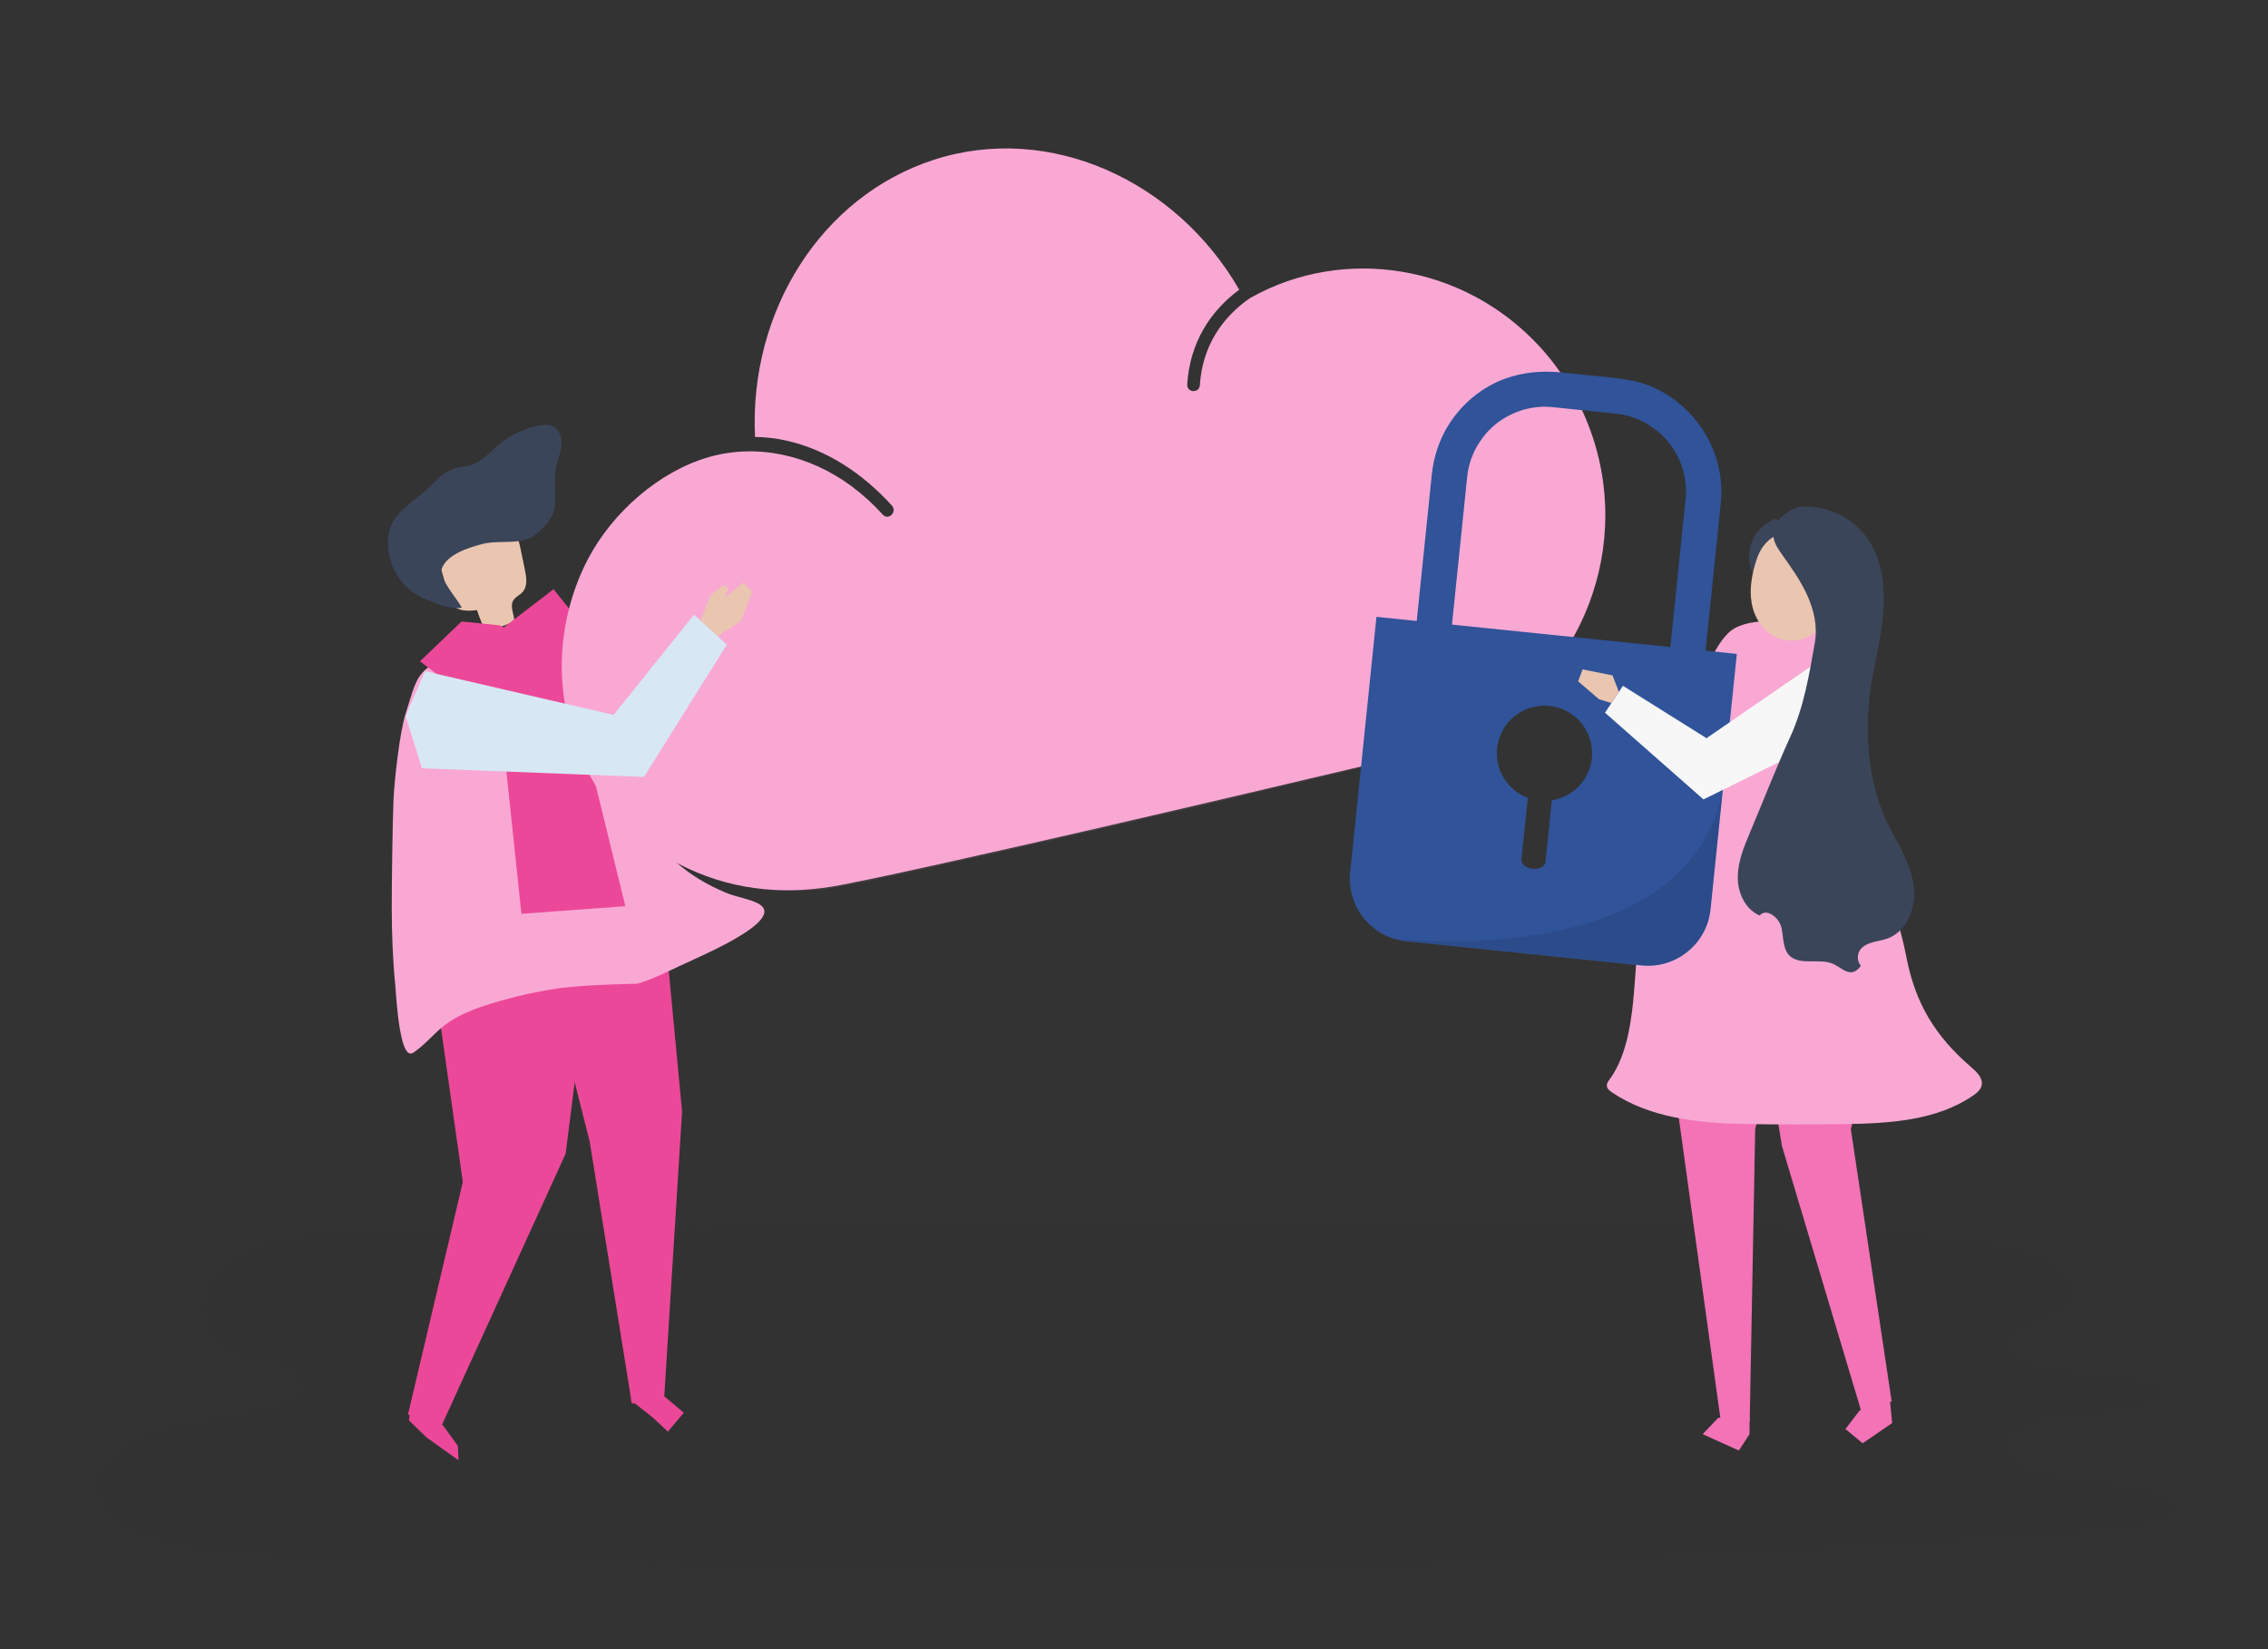 <?xml version="1.0" encoding="utf-8"?>
<!-- Generator: Adobe Illustrator 25.0.0, SVG Export Plug-In . SVG Version: 6.00 Build 0)  -->
<svg version="1.1" xmlns="http://www.w3.org/2000/svg" xmlns:xlink="http://www.w3.org/1999/xlink" x="0px" y="0px"
	 viewBox="0 0 1100 800" style="enable-background:new 0 0 1100 800;" xml:space="preserve">
<rect x="0" y="0" width="1100" height="800" fill="#333333" stroke="none"/>
<style type="text/css">
	.st0{fill:none;}
	.st1{opacity:0.04;fill:#272525;}
	.st2{fill:#EC4899;}
	.st3{fill:#EAC5B0;}
	.st4{fill:#3B455A;}
	.st5{fill:#F9A8D4;}
	.st6{opacity:0.1;fill:#F9A8D4;}
	.st7{fill:#F472B6;}
	.st8{fill:#305399;}
	.st9{opacity:0.1;}
	.st10{fill:#D7E8F4;}
	.st11{fill:#F7F7F7;}
</style>
<g id="background">
	<rect class="st0" width="1100" height="800"/>
</g>
<g id="object">
	<g>
		<path class="st1" d="M278.34,596.44c-20.42,0.4-40.85,0.71-61.26,0.79c-36.38,0.14-84.08-6.58-111.23,19
			c-13.67,12.88-9.17,38.58,12.52,43.13c6.14,1.29,12.75,1.15,18.5,3.34c5.76,2.19,10.32,8.17,7.13,12.73
			c-1.63,2.33-4.78,3.58-7.79,4.56c-19.07,6.2-40.2,6.98-59.17,13.39c-45.07,15.22-37.29,45.81,3.68,55.68
			c36.85,8.88,77.83,7.65,115.82,8.25c222.34,3.52,445.28,7.7,666.38-4.16c47.68-2.56,95.09-5.79,142.57-8.8
			c21.73-1.38,48.92-4.97,49.01-13.01c0.06-5.6-14.28-9.78-28.42-11.97c-24.76-3.83-57.09-7.16-52.41-19.69
			c1.71-4.57,9.77-8.76,20.96-10.9c8.65-1.65,18.59-2.09,27.97-3.09c9.37-1,18.99-2.83,22.93-6.08c10.61-8.78-16.12-14-34.93-14.8
			c-22.54-0.96-40.91-7.13-33.14-16.44c5.41-6.48,23.02-10.87,28.38-17.36c2.15-2.61,2.15-5.42,0.72-8.09
			c-14.3-26.73-89.03-24.44-116.88-26.44c-51.52-3.7-103.27-4.41-154.95-4.74c-117.24-0.75-234.48,0.5-351.69,2.45
			C348.14,594.77,313.24,595.75,278.34,596.44z"/>
		<g>
			<g>
				<g>
					<polygon class="st2" points="198.32,689.02 206.99,697.38 222.37,708.38 222.05,701.36 215.03,691.68 199.65,680.67 					"/>
					<polygon class="st2" points="212.15,432.7 208.12,458.07 224.47,573.38 197.87,686.19 213.92,692.14 274.34,559.63 
						279.57,518.37 277.26,432.16 					"/>
				</g>
				<g>
					<polygon class="st2" points="320.64,431.69 330.81,539.17 322.04,679.57 306.45,680.86 285.99,553.69 254.03,427.46 					"/>
					<polygon class="st2" points="316.36,687.43 323.92,694.46 331.65,685.33 322.52,677.6 305.66,679 					"/>
				</g>
				<g>
					<path class="st3" d="M249.48,301.56c-4.56,1.72-9.12,3.44-13.68,5.17c-1.77-3.46-3.26-7.07-4.45-10.77
						c-4.25,0.52-9.39,0.68-11.9-2.79c-0.79-1.1-1.19-2.42-1.57-3.71c-1.59-5.35-3.18-10.7-4.77-16.05c-0.55-1.85-1.1-3.76-0.9-5.68
						c0.36-3.37,2.96-6.05,5.69-8.05c6.98-5.1,16.11-7.57,24.5-5.5c2.23,0.55,4.45,1.44,6.11,3.04c2.55,2.46,3.39,6.16,4.1,9.63
						c0.66,3.21,1.32,6.41,1.98,9.62c0.76,3.69,1.36,8.01-1.18,10.79c-1.35,1.48-3.41,2.26-4.45,3.97
						C247.14,294.25,249.47,298.03,249.48,301.56z"/>
					<path class="st4" d="M269.19,230.59c0.14-1.6,0.36-3.19,0.71-4.75c0.76-3.38,2.15-6.64,2.4-10.1c0.25-3.46-0.99-7.36-4.11-8.89
						c-2.01-0.99-4.38-0.8-6.58-0.42c-7.26,1.27-14.16,4.53-19.76,9.33c-5.33,4.57-9.51,9.84-16.79,10.59
						c-6.83,0.7-10.57,3.64-15.53,8.78c-5.37,5.56-13.86,10.44-18.13,16.65c-1.79,2.59-2.69,5.71-3.05,8.84
						c-1.25,10.84,4.32,22.17,13.67,27.79c2.1,1.26,4.35,2.25,6.63,3.13c4.73,1.81,10.45,4.11,15.3,3.25
						c-1.77-3.84-11.14-14.07-9.77-18.62c2.18-7.21,13.46-10.66,19.79-12.28c6.9-1.77,14.66-0.1,21.32-2.22
						c4.79-1.53,9.4-6.53,12.05-10.71C270.61,245.81,268.68,236.44,269.19,230.59z"/>
				</g>
				<path class="st5" d="M192.53,488.08c0.93,9.81,2.79,22.96,6.6,23c0.71,0.01,1.35-0.42,1.93-0.83c6.08-4.31,10.1-9.84,16.1-14.02
					c6.29-4.38,13.75-7.19,21.13-9.41c11.02-3.38,22.39-6,33.84-7.55c12.43-1.68,36.98-2.07,36.98-2.07c6.87-2,13.27-5.2,19.72-8.22
					c11.08-5.2,22.45-9.96,32.64-16.61c3.27-2.13,12.24-8.36,8.28-12.58c-3-3.19-12.07-4.51-16.29-6.19
					c-13.74-5.49-26.04-13.6-34.87-25.68c-12.1-16.55-20.81-38.16-27.46-57.5c-1.23-3.58-2.37-7.19-3.46-10.82
					c-0.62-2.06-1.55-10.01-3.24-11.15c-17.15-11.56-23.1-22.75-41.62-17.62c-42.26,11.71-38.98,13.26-46.11,35.47
					c-2.87,8.93-5.43,32.32-5.84,41.61c-0.49,11.25-0.87,41.34-0.86,52.6c0.02,12.56,0.49,25.12,1.74,37.62
					C191.85,479.52,192.09,483.42,192.53,488.08z"/>
				<g>
					<polygon class="st2" points="268.46,285.84 291.92,315.02 218.45,345.9 209.05,331.4 					"/>
					<polygon class="st2" points="223.9,301.46 242.27,303.34 273.66,318.58 303.3,439.59 252.89,443.28 241.73,337.52 
						212.48,327.51 203.7,320.79 					"/>
				</g>
			</g>
			<g>
				<g>
					<path class="st5" d="M746.64,168.02c-36.65-39.78-94.89-48.93-139.97-23.64c-0.08,0.05-0.17,0.07-0.26,0.11
						c-13.51,9.28-23.28,23.39-24.45,42.27c-0.26,4.15-6.4,3.86-6.14-0.32c1.26-20.24,11.21-35.57,25.22-45.9
						c-30.56-53.01-92-81.11-147.92-63.09c-55.03,17.73-89.86,73.84-86.93,134.51c4.99,0.07,10.01,0.62,15.01,1.73
						c19.88,4.41,37.25,16.02,51.34,31.53c2.79,3.07-1.61,7.47-4.38,4.42c-4.63-5.1-9.72-9.75-15.19-13.81
						c-20.33-15.05-45.67-20.87-69.32-14.06c-23.89,6.88-46.67,26.79-58.49,49.44c-13.54,25.95-16.69,57.45-7.26,86.19
						c9.26,28.21,29.7,51.71,55.63,63.83c24.04,11.24,49.31,12.95,74.57,8.03c16.56-3.23,33.04-6.88,49.51-10.54
						c47.08-10.46,94.05-21.4,141-32.41c20.63-4.84,41.25-9.7,61.87-14.57c16.94-4.01,35.1-6.8,50.97-14.18
						c51.9-24.13,80.58-87.14,60.93-145.83C766.94,195.44,758.1,180.45,746.64,168.02z"/>
				</g>
				<path class="st6" d="M772.39,212.44c-0.33-1-0.68-1.99-1.04-2.98c5.32,29.6-2.24,59.69-26.02,79.63
					c-24.43,20.49-51.61,38.81-80.91,49.52c-76.93,28.1-160.71,49.74-240.18,69.74c-25.36,6.41-49.54,10.62-80.89,16.12
					c-0.26,0.04-0.38,0.37-0.57,0.58c18.13,6.47,37.05,8.24,56.23,6.39c3.03-0.39,6.06-0.89,9.09-1.48
					c16.56-3.23,33.04-6.88,49.51-10.54c46.21-10.27,92.31-21,138.39-31.8c5.78-1.37,11.56-2.74,17.33-4.12
					c21.34-5.08,42.68-10.18,64.02-15.29c6.23-1.5,12.62-2.86,19.01-4.31c5.17-1.56,10.24-3.39,15.09-5.64
					C763.36,334.14,792.04,271.13,772.39,212.44z"/>
			</g>
			<g>
				<polygon class="st7" points="916.93,682.43 917.72,690.31 903.4,700.12 895.06,693.21 901.82,684.36 916.14,674.56 				"/>
				<polygon class="st7" points="916.81,441.6 919.21,465.53 897.67,547.7 917.47,679.79 902.8,684.83 864.24,555.85 858.14,518.33 
					858.45,438.92 				"/>
			</g>
			<g>
				<polygon class="st7" points="803.97,468.15 834.61,689.5 848.63,689.51 851.29,547.65 876.92,448.11 				"/>
				<polygon class="st7" points="848.55,691.8 848.54,695.71 843.37,703.65 825.8,695.69 833.39,687.75 848.55,687.76 				"/>
			</g>
			<path class="st5" d="M839.05,306.33c10.59-8.75,36.08-3.69,49.5-3.67c2.77,29.44,8.13,58.85,14.71,87.65
				c5.68,24.89,16.54,49.15,21.36,74.01c4.3,22.16,13.69,38.1,31.37,53.3c2.75,2.37,5.93,5.44,5.1,8.98
				c-0.5,2.13-2.35,3.65-4.16,4.88c-17.85,12.22-40.79,13.47-62.42,13.82c-16.43,0.26-32.86,0.24-49.28-0.08
				c-21.4-0.41-45.2-2.95-63.44-15.34c-1.15-0.78-2.38-1.79-2.47-3.18c-0.07-1.19,0.73-2.23,1.43-3.2
				c12.76-17.6,11.32-46.72,13.82-67.34c2.83-23.26,5.66-46.6,11.24-69.36c3.62-14.77,8.39-29.25,14.24-43.28
				c4.45-10.68,9.77-28.18,18.13-36.4C838.46,306.84,838.75,306.58,839.05,306.33z"/>
			<g>
				<path class="st8" d="M827.09,210.47c-6.07-10.21-15.01-18.11-25.85-22.83c-7.33-3.2-14.98-3.98-22.37-4.74l-21.5-2.21
					c-9.99-1.03-18.98-0.04-27.46,3.02c-10.82,3.91-20.69,11.94-27.1,22.03c-4.64,7.32-7.47,15.58-8.39,24.56l-11.69,113.65
					l17.09,1.76l11.75-114.22c0.46-4.46,1.26-7.46,3.19-11.88c1.5-3.43,4.79-8.24,7.49-10.94c3.61-3.61,6.86-5.86,11.61-8.03
					c4.32-1.98,8.52-2.98,14.02-3.33c0.23-0.01,0.97-0.04,2.82,0.03c0.77,0.03,1.6,0.09,2.61,0.19l30.1,3.1
					c4.55,0.47,7.58,1.28,12,3.2c3.43,1.5,8.24,4.79,10.94,7.5c3.61,3.61,5.86,6.86,8.03,11.61c1.98,4.32,2.98,8.52,3.33,14.02
					c0.01,0.23,0.04,0.97-0.03,2.82c-0.03,0.77-0.09,1.59-0.19,2.58l-11.75,114.25l17.09,1.76l11.75-114.22
					C835.81,232.41,833.21,220.76,827.09,210.47z"/>
				<g>
					<path class="st8" d="M667.6,299.23l-12.75,123.92c-1.72,16.76,10.47,31.75,27.23,33.47l114.08,11.73
						c16.76,1.72,31.75-10.47,33.47-27.23l12.75-123.92L667.6,299.23z M752.65,388.23l-3.07,29.84c-0.23,2.22-3,3.75-6.18,3.42
						l-0.12-0.01c-3.19-0.33-5.58-2.39-5.36-4.61l3.07-29.84c-9.6-3.59-15.96-13.31-14.86-23.99c1.3-12.69,12.65-21.91,25.33-20.61
						c12.69,1.3,21.91,12.65,20.61,25.33C770.98,378.44,762.78,386.66,752.65,388.23z"/>
				</g>
				<path class="st9" d="M677.01,455.39L677.01,455.39c1.63,0.45,3.33,0.78,5.07,0.96l114.08,11.73
					c16.76,1.72,31.75-10.47,33.47-27.23l5.79-56.3C816.27,472.15,677.65,455.37,677.01,455.39z"/>
			</g>
			<polygon class="st3" points="339.75,301.32 344.5,288.66 351.1,283.72 353.3,285.37 351.1,290.32 360.45,282.63 364.84,287.03 
				359.33,301.32 347.83,308.77 			"/>
			<polygon class="st10" points="206.16,325.6 297.63,346.81 336.58,298.2 352.5,312.71 312.34,376.89 204.66,372.69 196.72,347.33 
							"/>
			<polygon class="st11" points="893.65,312.71 827.68,358.09 787.14,332.69 778.43,345.73 826.2,387.79 892.16,355.25 			"/>
			<g>
				<path class="st4" d="M870.39,269.46c-8.62,1.25-15.5,4.8-17.49,13.29c-4.03-4.81-5.55-11.62-3.94-17.69
					c1.61-6.07,6.29-11.23,12.17-13.42c4.83,3.39,8.24,8.74,9.26,14.55L870.39,269.46z"/>
				<path class="st3" d="M861.05,308.93c-6.34-2.99-10.37-9.71-11.52-16.62c-1.15-6.92,0.22-14.02,2.37-20.7
					c7.13-22.22,35.07-14.75,40.94,4.68C897.94,293.22,879.49,317.62,861.05,308.93z"/>
				<path class="st4" d="M868.66,464.21c-4.03-3.07-3.56-9.1-4.6-14.06c-1.04-4.96-7.28-9.9-10.58-6.05
					c-7.01-2.89-10.68-11.01-10.65-18.58c0.03-7.58,3.02-14.79,5.96-21.77c6.52-15.48,12.61-31.21,19.58-46.49
					c6.58-14.44,9.2-30.34,11.87-45.72c1.33-7.71-0.49-15.69-3.72-22.81c-3.23-7.12-7.83-13.53-12.34-19.92
					c-1.88-2.66-3.81-5.49-4.08-8.73c-0.3-3.59,1.56-7.1,4.2-9.54c4.07-3.76,8.54-5.32,13.91-4.78
					c18.86,1.89,31.61,14.76,34.66,33.78c2.58,16.08-1.59,32.36-4.61,48.37c-4.53,24.07-3.03,52.73,8.71,74.49
					c4.79,8.87,10.1,17.83,11.25,27.84c1.15,10.01-3.23,21.5-12.69,24.99c-3.69,1.36-7.89,1.43-11.22,3.53
					c-3.5,2.21-4.29,6.64-1.77,9.78c-4.99,6.64-8.91,0.86-13.93-1.15C882.49,464.91,873.82,468.14,868.66,464.21z"/>
			</g>
			<polygon class="st3" points="785.18,335.62 782.07,327.62 767.59,324.71 765.41,330.5 775.54,339.2 781.56,341.05 			"/>
		</g>
	</g>
</g>
</svg>

